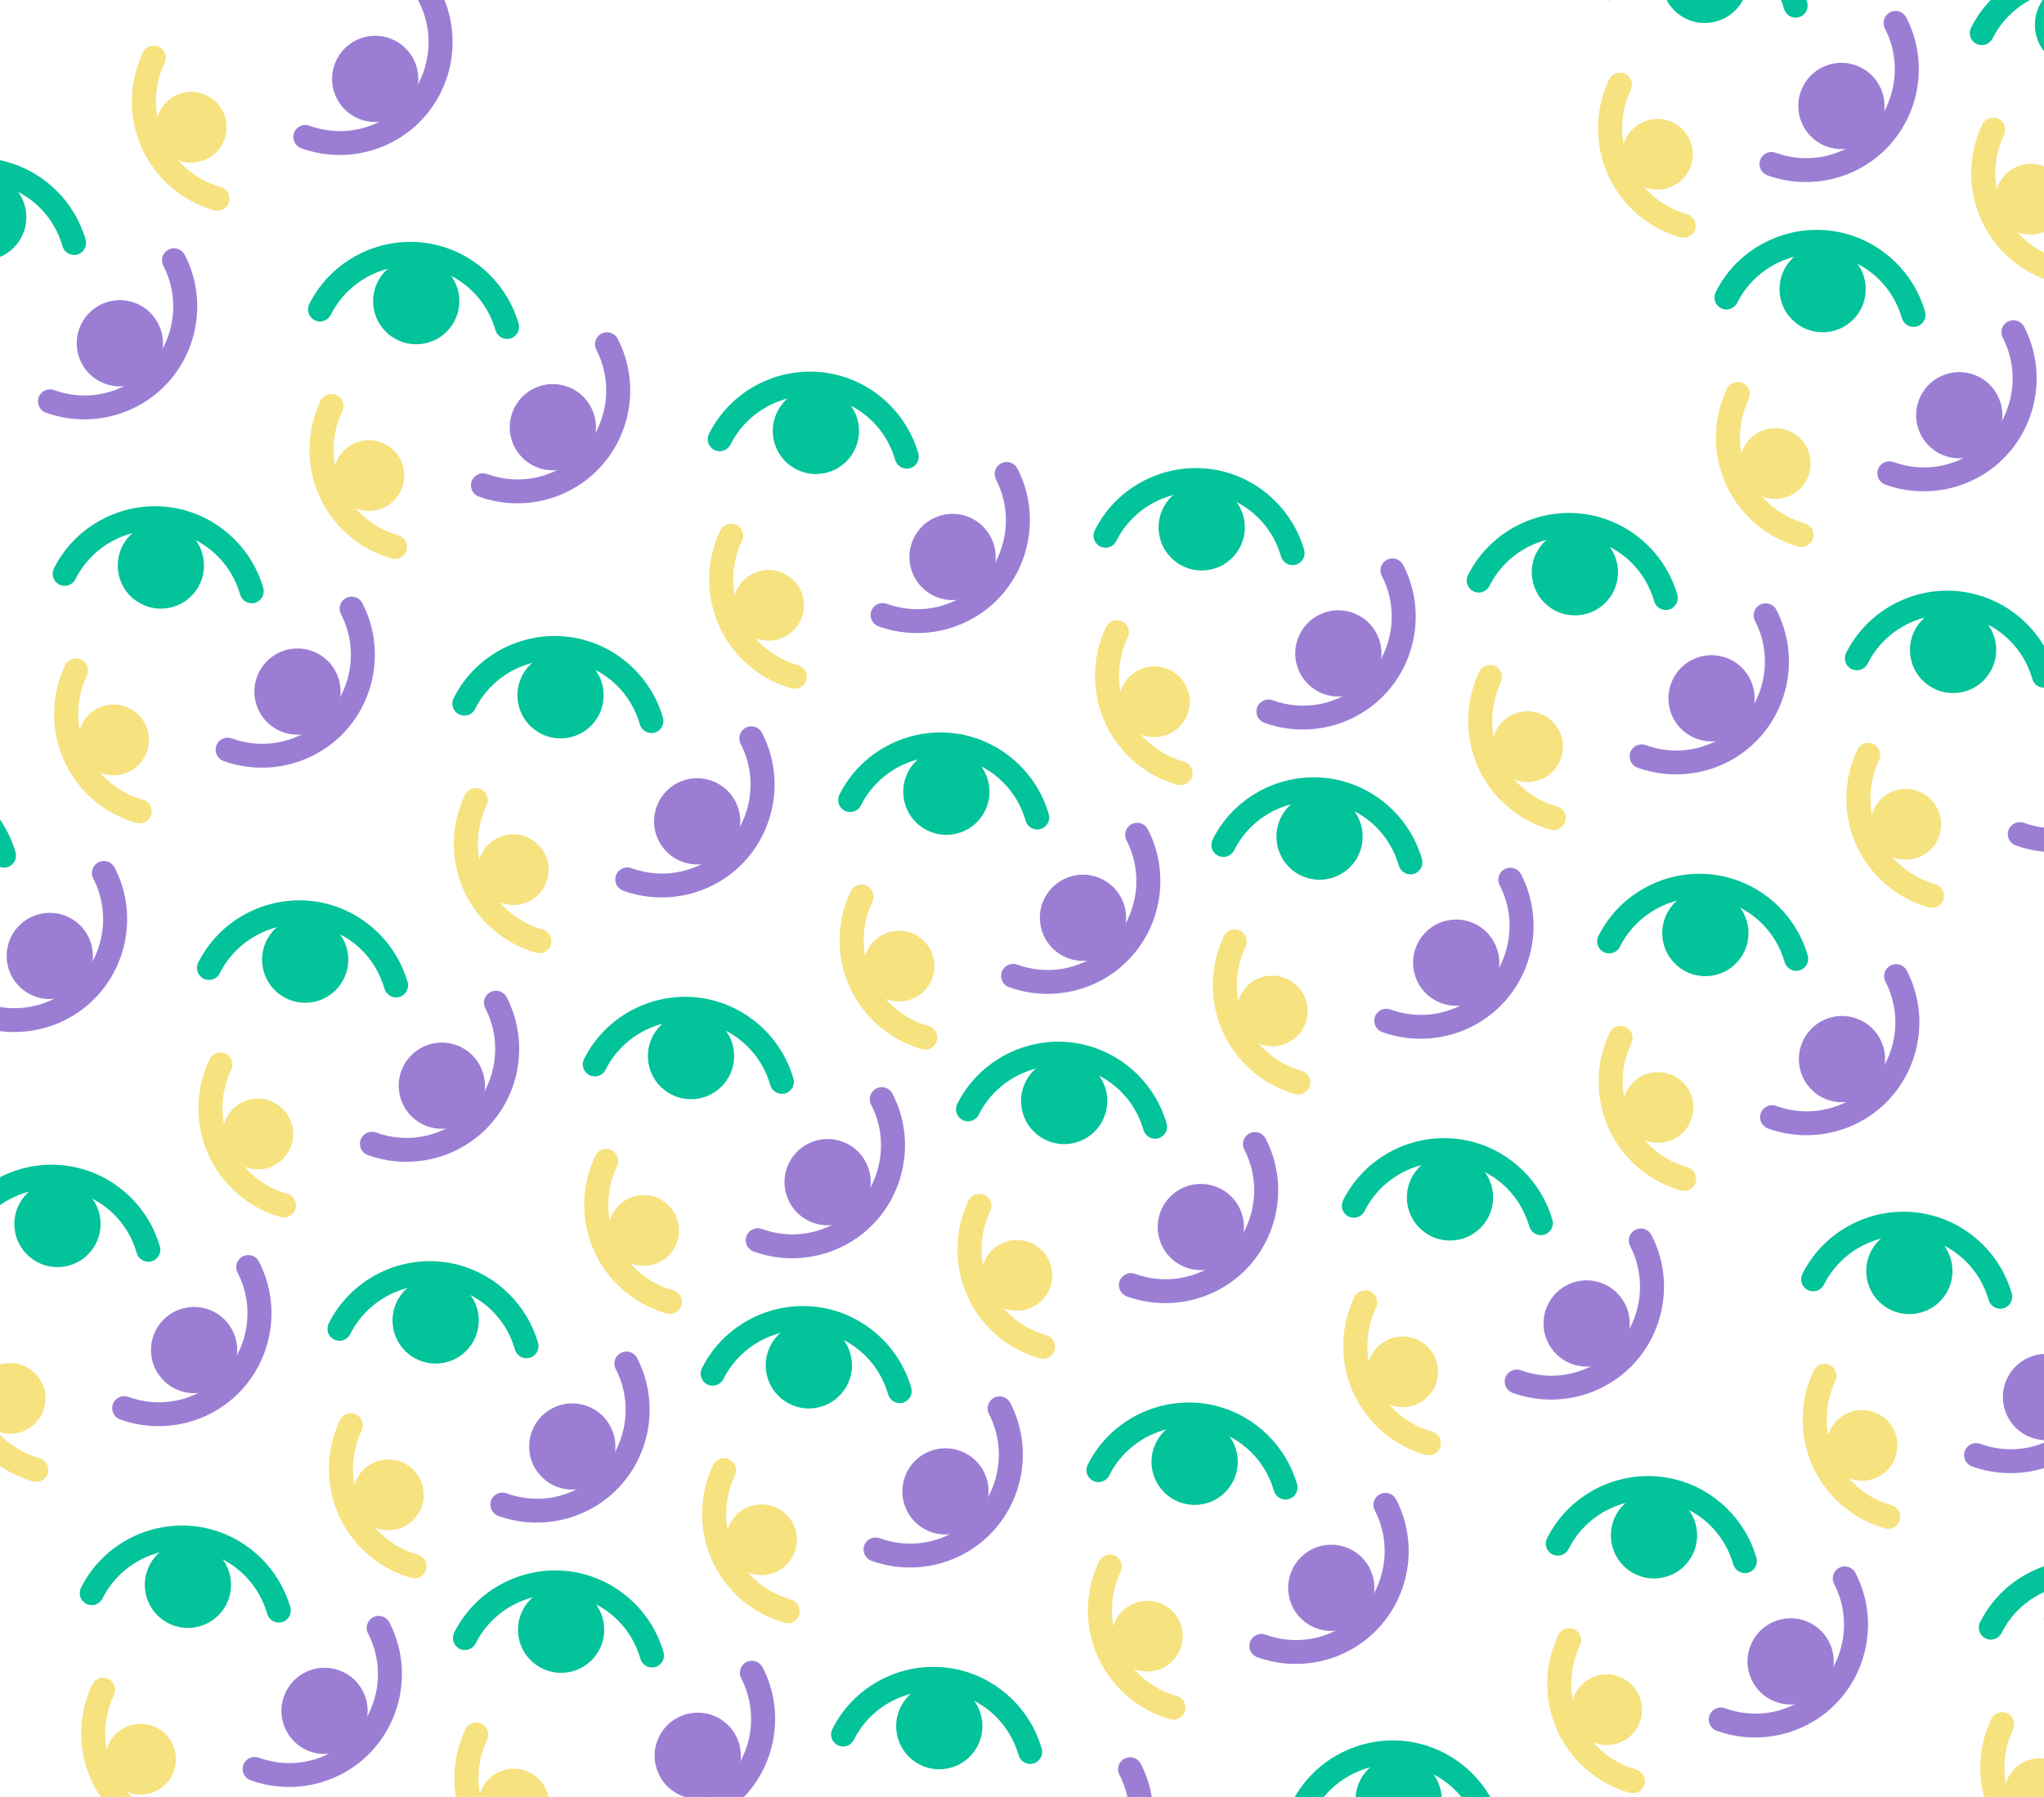 <svg width="1440" height="1266" viewBox="0 0 1440 1266" fill="none" xmlns="http://www.w3.org/2000/svg">
<path d="M-9.171 183.297C7.544 181.835 19.909 167.098 18.447 150.384C16.986 133.669 2.249 121.304 -14.466 122.765C-31.18 124.227 -43.545 138.964 -42.084 155.678C-40.623 172.393 -25.886 184.758 -9.171 183.297Z" fill="#02C39A"/>
<path d="M4.477 113.946C-31.828 104.218 -70.366 121.525 -87.153 155.097C-89.242 159.279 -87.551 164.362 -83.365 166.455C-79.184 168.554 -74.097 166.851 -72.007 162.667C-58.803 136.255 -28.479 122.64 0.099 130.297C21.497 136.031 37.925 152.184 44.054 173.508C45.338 177.995 50.03 180.595 54.523 179.307C59.017 178.017 61.614 173.327 60.323 168.833C52.657 142.153 31.261 121.122 4.477 113.946Z" fill="#02C39A"/>
<path d="M56.072 230.947C50.058 246.611 57.883 264.185 73.547 270.198C89.211 276.212 106.785 268.387 112.798 252.724C118.812 237.06 110.987 219.486 95.323 213.472C79.66 207.458 62.086 215.284 56.072 230.947Z" fill="#9B7ED4"/>
<path d="M109.535 277.807C138.744 254.153 147.395 212.802 130.102 179.488C127.946 175.34 122.84 173.72 118.686 175.877C114.53 178.025 112.918 183.142 115.075 187.292C128.681 213.499 121.872 246.034 98.879 264.653C81.663 278.595 58.939 282.391 38.085 274.815C33.7 273.216 28.839 275.484 27.24 279.876C25.643 284.27 27.911 289.128 32.305 290.725C58.395 300.206 87.986 295.257 109.535 277.807Z" fill="#9B7ED4"/>
<path d="M108.332 32.156C105.175 32.156 102.147 33.929 100.69 36.968C97.879 42.825 95.793 49.022 94.497 55.38C93.428 60.634 92.883 66.034 92.883 71.423C92.883 98.807 106.671 123.945 129.763 138.667C136.321 142.848 143.432 146.031 150.897 148.13C155.411 149.397 160.076 146.762 161.346 142.253C162.61 137.74 159.979 133.056 155.476 131.789C149.612 130.142 144.019 127.64 138.864 124.353C120.682 112.764 109.829 92.976 109.829 71.423C109.829 67.17 110.259 62.916 111.102 58.777C112.121 53.785 113.759 48.915 115.965 44.314C117.991 40.089 116.215 35.02 111.996 32.992C110.815 32.42 109.563 32.153 108.332 32.153V32.156Z" fill="#F6E27F"/>
<path d="M170.727 -2.957C187.442 -4.419 199.807 -19.156 198.346 -35.87C196.884 -52.585 182.147 -64.95 165.433 -63.489C148.718 -62.027 136.353 -47.29 137.814 -30.576C139.276 -13.861 154.013 -1.496 170.727 -2.957Z" fill="#02C39A"/>
<path d="M149.472 69.532C138.367 61.399 122.775 63.81 114.645 74.912C106.512 86.016 108.923 101.608 120.025 109.739C131.13 117.871 146.722 115.46 154.852 104.359C162.985 93.254 160.574 77.662 149.472 69.532Z" fill="#F6E27F"/>
<path d="M184.376 -72.309C148.071 -82.037 109.532 -64.73 92.745 -31.158C90.656 -26.976 92.347 -21.893 96.533 -19.8C100.715 -17.701 105.802 -19.404 107.891 -23.588C121.096 -50 151.419 -63.615 179.997 -55.957C201.396 -50.224 217.824 -34.071 223.952 -12.747C225.236 -8.26 229.928 -5.66 234.421 -6.948C238.915 -8.238 241.512 -12.928 240.221 -17.422C232.556 -44.102 211.159 -65.132 184.376 -72.309Z" fill="#02C39A"/>
<path d="M235.971 44.694C229.957 60.358 237.782 77.932 253.446 83.945C269.109 89.959 286.683 82.134 292.697 66.471C298.711 50.807 290.885 33.233 275.222 27.219C259.558 21.206 241.984 29.031 235.971 44.694Z" fill="#9B7ED4"/>
<path d="M289.433 91.552C318.643 67.898 327.293 26.547 310 -6.767C307.845 -10.915 302.738 -12.535 298.585 -10.378C294.429 -8.23 292.817 -3.113 294.973 1.037C308.58 27.244 301.77 59.779 278.778 78.398C261.561 92.34 238.838 96.136 217.984 88.56C213.599 86.962 208.737 89.229 207.139 93.621C205.541 98.015 207.809 102.873 212.203 104.47C238.293 113.951 267.884 109.002 289.433 91.552Z" fill="#9B7ED4"/>
<path d="M-44.898 545.603C-81.203 535.875 -119.741 553.182 -136.528 586.754C-138.617 590.936 -136.926 596.02 -132.74 598.112C-128.559 600.212 -123.472 598.508 -121.382 594.324C-108.178 567.912 -77.854 554.297 -49.276 561.955C-27.878 567.689 -11.45 583.841 -5.321 605.166C-4.037 609.652 0.655 612.253 5.148 610.964C9.642 609.674 12.239 604.984 10.948 600.49C3.282 573.81 -18.114 552.78 -44.898 545.603Z" fill="#02C39A"/>
<path d="M6.693 662.605C0.679 678.269 8.505 695.843 24.168 701.857C39.832 707.871 57.406 700.045 63.419 684.382C69.433 668.718 61.608 651.144 45.944 645.131C30.281 639.117 12.707 646.942 6.693 662.605Z" fill="#9B7ED4"/>
<path d="M60.152 709.464C89.362 685.81 98.012 644.46 80.719 611.145C78.564 606.998 73.457 605.377 69.304 607.534C65.147 609.683 63.535 614.799 65.692 618.949C79.298 645.156 72.489 677.691 49.497 696.31C32.28 710.252 9.557 714.048 -11.298 706.472C-15.682 704.874 -20.544 707.141 -22.143 711.533C-23.74 715.927 -21.472 720.785 -17.078 722.382C9.012 731.863 38.603 726.914 60.152 709.464Z" fill="#9B7ED4"/>
<path d="M53.578 463.815C50.421 463.815 47.393 465.588 45.936 468.628C43.125 474.485 41.039 480.681 39.743 487.039C38.674 492.293 38.129 497.693 38.129 503.083C38.129 530.466 51.917 555.605 75.01 570.327C81.567 574.507 88.678 577.69 96.144 579.79C100.657 581.056 105.322 578.421 106.592 573.912C107.856 569.4 105.225 564.715 100.722 563.449C94.858 561.801 89.265 559.299 84.11 556.012C65.928 544.423 55.075 524.636 55.075 503.083C55.075 498.829 55.505 494.575 56.348 490.436C57.367 485.444 59.005 480.574 61.211 475.973C63.237 471.748 61.461 466.68 57.242 464.651C56.061 464.079 54.809 463.812 53.578 463.812V463.815Z" fill="#F6E27F"/>
<path d="M115.977 428.701C132.692 427.24 145.057 412.503 143.596 395.788C142.134 379.073 127.397 366.708 110.683 368.17C93.968 369.631 81.603 384.368 83.064 401.083C84.526 417.797 99.263 430.162 115.977 428.701Z" fill="#02C39A"/>
<path d="M94.718 501.192C83.613 493.059 68.021 495.47 59.891 506.572C51.758 517.676 54.169 533.269 65.271 541.399C76.376 549.531 91.968 547.121 100.098 536.019C108.231 524.914 105.82 509.322 94.718 501.192Z" fill="#F6E27F"/>
<path d="M129.622 359.35C93.317 349.622 54.779 366.929 37.991 400.501C35.903 404.683 37.593 409.767 41.779 411.859C45.961 413.959 51.048 412.255 53.137 408.071C66.342 381.659 96.665 368.044 125.243 375.702C146.642 381.435 163.07 397.588 169.198 418.913C170.483 423.399 175.174 426 179.667 424.711C184.161 423.421 186.758 418.731 185.468 414.237C177.802 387.557 156.405 366.527 129.622 359.35Z" fill="#02C39A"/>
<path d="M181.221 476.353C175.207 492.016 183.032 509.59 198.696 515.604C214.359 521.618 231.933 513.793 237.947 498.129C243.961 482.465 236.135 464.891 220.472 458.878C204.808 452.864 187.234 460.689 181.221 476.353Z" fill="#9B7ED4"/>
<path d="M234.679 523.211C263.889 499.557 272.539 458.207 255.246 424.892C253.091 420.745 247.984 419.124 243.831 421.281C239.675 423.43 238.063 428.546 240.22 432.696C253.826 458.903 247.017 491.438 224.024 510.057C206.808 523.999 184.084 527.795 163.23 520.219C158.845 518.621 153.984 520.888 152.385 525.28C150.787 529.674 153.055 534.532 157.449 536.129C183.54 545.61 213.13 540.661 234.679 523.211Z" fill="#9B7ED4"/>
<path d="M233.477 277.561C230.319 277.561 227.292 279.334 225.834 282.374C223.023 288.231 220.937 294.427 219.641 300.785C218.572 306.039 218.027 311.439 218.027 316.829C218.027 344.212 231.816 369.351 254.908 384.073C261.466 388.253 268.577 391.436 276.042 393.536C280.556 394.802 285.22 392.167 286.49 387.658C287.755 383.146 285.124 378.461 280.621 377.195C274.756 375.547 269.163 373.046 264.008 369.758C245.826 358.169 234.974 338.382 234.974 316.829C234.974 312.575 235.404 308.321 236.246 304.183C237.266 299.19 238.903 294.32 241.109 289.719C243.135 285.494 241.359 280.426 237.14 278.397C235.959 277.825 234.708 277.559 233.477 277.559V277.561Z" fill="#F6E27F"/>
<path d="M295.876 242.447C312.591 240.986 324.956 226.249 323.494 209.534C322.033 192.819 307.296 180.454 290.581 181.916C273.867 183.377 261.502 198.114 262.963 214.829C264.424 231.543 279.161 243.908 295.876 242.447Z" fill="#02C39A"/>
<path d="M274.616 314.938C263.512 306.805 247.92 309.216 239.79 320.318C231.657 331.423 234.068 347.015 245.17 355.145C256.274 363.278 271.866 360.867 279.996 349.765C288.129 338.66 285.718 323.068 274.616 314.938Z" fill="#F6E27F"/>
<path d="M309.52 173.096C273.215 163.368 234.677 180.675 217.89 214.247C215.801 218.429 217.492 223.513 221.678 225.605C225.859 227.705 230.946 226.001 233.036 221.817C246.24 195.405 276.564 181.79 305.142 189.448C326.54 195.182 342.968 211.334 349.097 232.659C350.381 237.145 355.073 239.746 359.566 238.458C364.06 237.167 366.657 232.477 365.366 227.983C357.7 201.303 336.304 180.273 309.52 173.096Z" fill="#02C39A"/>
<path d="M361.115 290.098C355.101 305.761 362.926 323.335 378.59 329.349C394.254 335.363 411.828 327.538 417.841 311.874C423.855 296.21 416.03 278.637 400.366 272.623C384.703 266.609 367.129 274.434 361.115 290.098Z" fill="#9B7ED4"/>
<path d="M414.574 336.957C443.783 313.303 452.434 271.953 435.141 238.638C432.985 234.491 427.879 232.87 423.725 235.027C419.569 237.176 417.957 242.293 420.114 246.442C433.72 272.649 426.911 305.184 403.919 323.803C386.702 337.745 363.978 341.541 343.124 333.965C338.74 332.367 333.878 334.634 332.279 339.026C330.682 343.42 332.95 348.278 337.344 349.875C363.434 359.356 393.025 354.407 414.574 336.957Z" fill="#9B7ED4"/>
<path d="M-19.261 927.737C-22.419 927.737 -25.446 929.51 -26.904 932.549C-29.715 938.406 -31.801 944.603 -33.097 950.961C-34.166 956.215 -34.711 961.615 -34.711 967.004C-34.711 994.388 -20.922 1019.53 2.17 1034.25C8.728 1038.43 15.838 1041.61 23.304 1043.71C27.817 1044.98 32.482 1042.34 33.752 1037.83C35.017 1033.32 32.386 1028.64 27.882 1027.37C22.018 1025.72 16.425 1023.22 11.27 1019.93C-6.912 1008.35 -17.765 988.557 -17.765 967.004C-17.765 962.751 -17.334 958.497 -16.492 954.358C-15.473 949.366 -13.835 944.496 -11.629 939.895C-9.603 935.67 -11.379 930.601 -15.598 928.572C-16.779 928.001 -18.031 927.734 -19.261 927.734V927.737Z" fill="#F6E27F"/>
<path d="M43.138 892.623C59.852 891.161 72.217 876.424 70.756 859.71C69.295 842.995 54.558 830.63 37.843 832.091C21.128 833.553 8.763 848.29 10.225 865.004C11.686 881.719 26.423 894.084 43.138 892.623Z" fill="#02C39A"/>
<path d="M21.878 965.114C10.774 956.981 -4.819 959.392 -12.949 970.494C-21.081 981.598 -18.671 997.19 -7.569 1005.32C3.536 1013.45 19.128 1011.04 27.258 999.94C35.391 988.836 32.98 973.244 21.878 965.114Z" fill="#F6E27F"/>
<path d="M56.782 823.272C20.477 813.544 -18.061 830.851 -34.849 864.423C-36.937 868.605 -35.246 873.688 -31.061 875.781C-26.879 877.88 -21.792 876.177 -19.703 871.993C-6.498 845.581 23.826 831.966 52.403 839.623C73.802 845.357 90.23 861.51 96.358 882.834C97.643 887.321 102.334 889.921 106.828 888.633C111.321 887.343 113.918 882.653 112.628 878.159C104.962 851.479 83.566 830.449 56.782 823.272Z" fill="#02C39A"/>
<path d="M108.377 940.274C102.363 955.938 110.188 973.512 125.852 979.526C141.515 985.539 159.089 977.714 165.103 962.051C171.117 946.387 163.292 928.813 147.628 922.799C131.964 916.786 114.391 924.611 108.377 940.274Z" fill="#9B7ED4"/>
<path d="M161.835 987.133C191.045 963.479 199.696 922.128 182.402 888.814C180.247 884.666 175.141 883.046 170.987 885.203C166.831 887.351 165.219 892.468 167.376 896.618C180.982 922.825 174.173 955.36 151.18 973.979C133.964 987.921 111.24 991.717 90.386 984.141C86.001 982.542 81.14 984.81 79.541 989.202C77.944 993.596 80.211 998.454 84.606 1000.05C110.696 1009.53 140.286 1004.58 161.835 987.133Z" fill="#9B7ED4"/>
<path d="M155.258 741.483C152.1 741.483 149.073 743.256 147.615 746.296C144.805 752.153 142.719 758.349 141.423 764.707C140.354 769.961 139.809 775.361 139.809 780.751C139.809 808.134 153.597 833.273 176.689 847.995C183.247 852.175 190.358 855.358 197.823 857.458C202.337 858.724 207.002 856.089 208.271 851.58C209.536 847.068 206.905 842.383 202.402 841.117C196.538 839.469 190.945 836.967 185.79 833.68C167.607 822.091 156.755 802.304 156.755 780.751C156.755 776.497 157.185 772.243 158.027 768.104C159.047 763.112 160.684 758.242 162.89 753.641C164.916 749.416 163.141 744.348 158.922 742.319C157.74 741.747 156.489 741.48 155.258 741.48V741.483Z" fill="#F6E27F"/>
<path d="M217.653 706.37C234.368 704.909 246.733 690.171 245.272 673.457C243.81 656.742 229.073 644.377 212.359 645.838C195.644 647.3 183.279 662.037 184.74 678.752C186.202 695.466 200.939 707.831 217.653 706.37Z" fill="#02C39A"/>
<path d="M196.398 778.86C185.293 770.727 169.701 773.138 161.571 784.24C153.438 795.344 155.849 810.937 166.951 819.067C178.055 827.199 193.648 824.789 201.778 813.687C209.91 802.582 207.499 786.99 196.398 778.86Z" fill="#F6E27F"/>
<path d="M231.302 637.018C194.996 627.29 156.458 644.597 139.671 678.169C137.582 682.351 139.273 687.435 143.459 689.527C147.64 691.627 152.728 689.923 154.817 685.739C168.021 659.327 198.345 645.712 226.923 653.37C248.322 659.103 264.749 675.256 270.878 696.581C272.162 701.067 276.854 703.667 281.347 702.379C285.841 701.089 288.438 696.399 287.147 691.905C279.482 665.225 258.085 644.195 231.302 637.018Z" fill="#02C39A"/>
<path d="M282.896 754.021C276.883 769.684 284.708 787.258 300.371 793.272C316.035 799.286 333.609 791.461 339.623 775.797C345.636 760.133 337.811 742.559 322.148 736.546C306.484 730.532 288.91 738.357 282.896 754.021Z" fill="#9B7ED4"/>
<path d="M336.355 800.879C365.565 777.225 374.215 735.875 356.922 702.56C354.767 698.413 349.66 696.792 345.507 698.949C341.35 701.098 339.738 706.214 341.895 710.364C355.501 736.571 348.692 769.106 325.7 787.725C308.483 801.667 285.76 805.463 264.906 797.887C260.521 796.289 255.659 798.556 254.06 802.948C252.463 807.342 254.731 812.2 259.125 813.797C285.215 823.278 314.806 818.329 336.355 800.879Z" fill="#9B7ED4"/>
<path d="M335.16 555.229C332.003 555.229 328.975 557.002 327.518 560.042C324.707 565.899 322.621 572.095 321.325 578.453C320.256 583.707 319.711 589.107 319.711 594.497C319.711 621.88 333.499 647.019 356.592 661.741C363.15 665.921 370.26 669.104 377.726 671.204C382.239 672.47 386.904 669.835 388.174 665.326C389.438 660.814 386.807 656.129 382.304 654.863C376.44 653.215 370.847 650.714 365.692 647.426C347.51 635.837 336.657 616.05 336.657 594.497C336.657 590.243 337.087 585.989 337.93 581.851C338.949 576.858 340.587 571.988 342.793 567.387C344.819 563.162 343.043 558.094 338.824 556.065C337.643 555.493 336.391 555.227 335.16 555.227V555.229Z" fill="#F6E27F"/>
<path d="M397.556 520.116C414.27 518.655 426.635 503.918 425.174 487.203C423.713 470.488 408.976 458.123 392.261 459.585C375.546 461.046 363.181 475.783 364.643 492.498C366.104 509.212 380.841 521.577 397.556 520.116Z" fill="#02C39A"/>
<path d="M376.3 592.606C365.195 584.473 349.603 586.884 341.473 597.986C333.34 609.09 335.751 624.683 346.853 632.813C357.958 640.945 373.55 638.535 381.68 627.433C389.813 616.328 387.402 600.736 376.3 592.606Z" fill="#F6E27F"/>
<path d="M411.204 450.764C374.899 441.036 336.36 458.343 319.573 491.915C317.485 496.097 319.175 501.181 323.361 503.273C327.543 505.373 332.63 503.669 334.719 499.485C347.924 473.073 378.248 459.458 406.825 467.116C428.224 472.85 444.652 489.002 450.78 510.327C452.065 514.813 456.756 517.414 461.249 516.125C465.743 514.835 468.34 510.145 467.05 505.651C459.384 478.971 437.987 457.941 411.204 450.764Z" fill="#02C39A"/>
<path d="M462.799 567.767C456.785 583.43 464.61 601.004 480.274 607.018C495.937 613.032 513.511 605.206 519.525 589.543C525.539 573.879 517.714 556.305 502.05 550.292C486.386 544.278 468.812 552.103 462.799 567.767Z" fill="#9B7ED4"/>
<path d="M516.257 614.625C545.467 590.971 554.118 549.621 536.824 516.306C534.669 512.159 529.562 510.538 525.409 512.695C521.253 514.844 519.641 519.96 521.798 524.11C535.404 550.317 528.595 582.852 505.602 601.471C488.386 615.413 465.662 619.209 444.808 611.633C440.423 610.035 435.562 612.302 433.963 616.694C432.366 621.088 434.633 625.946 439.027 627.543C465.118 637.024 494.708 632.075 516.257 614.625Z" fill="#9B7ED4"/>
<path d="M515.055 368.976C511.897 368.976 508.87 370.749 507.412 373.789C504.601 379.646 502.515 385.842 501.22 392.2C500.15 397.454 499.605 402.854 499.605 408.244C499.605 435.628 513.394 460.766 536.486 475.488C543.044 479.668 550.155 482.851 557.62 484.951C562.134 486.217 566.799 483.583 568.068 479.073C569.333 474.561 566.702 469.876 562.199 468.61C556.335 466.962 550.741 464.461 545.586 461.173C527.404 449.584 516.552 429.797 516.552 408.244C516.552 403.99 516.982 399.736 517.824 395.598C518.844 390.605 520.481 385.735 522.687 381.134C524.713 376.909 522.938 371.841 518.719 369.812C517.537 369.24 516.286 368.974 515.055 368.974V368.976Z" fill="#F6E27F"/>
<path d="M577.45 333.863C594.165 332.402 606.53 317.665 605.068 300.95C603.607 284.235 588.87 271.87 572.155 273.332C555.441 274.793 543.076 289.53 544.537 306.245C545.998 322.959 560.735 335.324 577.45 333.863Z" fill="#02C39A"/>
<path d="M556.194 406.353C545.09 398.22 529.498 400.631 521.368 411.733C513.235 422.838 515.646 438.43 526.748 446.56C537.852 454.693 553.444 452.282 561.575 441.18C569.707 430.075 567.296 414.483 556.194 406.353Z" fill="#F6E27F"/>
<path d="M591.098 264.511C554.793 254.783 516.255 272.09 499.468 305.662C497.379 309.844 499.07 314.928 503.256 317.02C507.437 319.12 512.524 317.416 514.614 313.232C527.818 286.821 558.142 273.206 586.72 280.863C608.118 286.597 624.546 302.749 630.675 324.074C631.959 328.56 636.651 331.161 641.144 329.873C645.638 328.582 648.235 323.892 646.944 319.398C639.279 292.718 617.882 271.688 591.098 264.511Z" fill="#02C39A"/>
<path d="M642.693 381.514C636.679 397.177 644.505 414.751 660.168 420.765C675.832 426.779 693.406 418.954 699.419 403.29C705.433 387.626 697.608 370.053 681.944 364.039C666.281 358.025 648.707 365.85 642.693 381.514Z" fill="#9B7ED4"/>
<path d="M696.156 428.373C725.365 404.719 734.016 363.369 716.723 330.054C714.567 325.907 709.461 324.286 705.308 326.443C701.151 328.592 699.539 333.709 701.696 337.858C715.302 364.065 708.493 396.6 685.501 415.219C668.284 429.161 645.56 432.957 624.706 425.381C620.322 423.783 615.46 426.05 613.861 430.442C612.264 434.836 614.532 439.694 618.926 441.291C645.016 450.772 674.607 445.823 696.156 428.373Z" fill="#9B7ED4"/>
<path d="M72.645 1181.94C69.487 1181.94 66.46 1183.71 65.002 1186.75C62.191 1192.61 60.105 1198.8 58.809 1205.16C57.74 1210.42 57.195 1215.82 57.195 1221.21C57.195 1248.59 70.984 1273.73 94.076 1288.45C100.634 1292.63 107.745 1295.81 115.21 1297.91C119.724 1299.18 124.388 1296.54 125.658 1292.03C126.923 1287.52 124.292 1282.84 119.789 1281.57C113.924 1279.92 108.331 1277.42 103.176 1274.13C84.994 1262.55 74.141 1242.76 74.141 1221.21C74.141 1216.95 74.572 1212.7 75.414 1208.56C76.434 1203.57 78.071 1198.7 80.277 1194.1C82.303 1189.87 80.527 1184.8 76.308 1182.77C75.127 1182.2 73.876 1181.94 72.645 1181.94V1181.94Z" fill="#F6E27F"/>
<path d="M135.04 1146.83C151.755 1145.36 164.12 1130.63 162.658 1113.91C161.197 1097.2 146.46 1084.83 129.745 1086.29C113.031 1087.76 100.666 1102.49 102.127 1119.21C103.588 1135.92 118.325 1148.29 135.04 1146.83Z" fill="#02C39A"/>
<path d="M113.784 1219.32C102.68 1211.18 87.088 1213.59 78.957 1224.7C70.825 1235.8 73.236 1251.39 84.338 1259.52C95.442 1267.66 111.034 1265.24 119.164 1254.14C127.297 1243.04 124.886 1227.45 113.784 1219.32Z" fill="#F6E27F"/>
<path d="M148.688 1077.47C112.383 1067.75 73.845 1085.05 57.058 1118.63C54.969 1122.81 56.66 1127.89 60.846 1129.98C65.027 1132.08 70.114 1130.38 72.204 1126.19C85.408 1099.78 115.732 1086.17 144.31 1093.83C165.708 1099.56 182.136 1115.71 188.265 1137.04C189.549 1141.52 194.241 1144.12 198.734 1142.84C203.228 1141.54 205.825 1136.85 204.534 1132.36C196.868 1105.68 175.472 1084.65 148.688 1077.47Z" fill="#02C39A"/>
<path d="M200.283 1194.47C194.269 1210.14 202.094 1227.71 217.758 1233.73C233.422 1239.74 250.995 1231.91 257.009 1216.25C263.023 1200.59 255.198 1183.01 239.534 1177C223.871 1170.99 206.297 1178.81 200.283 1194.47Z" fill="#9B7ED4"/>
<path d="M253.738 1241.33C282.947 1217.68 291.598 1176.33 274.305 1143.01C272.15 1138.87 267.043 1137.25 262.89 1139.4C258.733 1141.55 257.121 1146.67 259.278 1150.82C272.884 1177.03 266.075 1209.56 243.083 1228.18C225.866 1242.12 203.143 1245.92 182.288 1238.34C177.904 1236.74 173.042 1239.01 171.443 1243.4C169.846 1247.8 172.114 1252.65 176.508 1254.25C202.598 1263.73 232.189 1258.78 253.738 1241.33Z" fill="#9B7ED4"/>
<path d="M247.168 995.688C244.011 995.688 240.983 997.461 239.526 1000.5C236.715 1006.36 234.629 1012.55 233.333 1018.91C232.264 1024.17 231.719 1029.57 231.719 1034.96C231.719 1062.34 245.507 1087.48 268.599 1102.2C275.157 1106.38 282.268 1109.56 289.733 1111.66C294.247 1112.93 298.912 1110.29 300.182 1105.78C301.446 1101.27 298.815 1096.59 294.312 1095.32C288.448 1093.67 282.855 1091.17 277.7 1087.88C259.517 1076.3 248.665 1056.51 248.665 1034.96C248.665 1030.7 249.095 1026.45 249.937 1022.31C250.957 1017.32 252.595 1012.45 254.8 1007.85C256.827 1003.62 255.051 998.553 250.832 996.524C249.651 995.952 248.399 995.686 247.168 995.686V995.688Z" fill="#F6E27F"/>
<path d="M309.563 960.576C326.278 959.115 338.643 944.378 337.182 927.663C335.72 910.948 320.983 898.583 304.269 900.045C287.554 901.506 275.189 916.243 276.65 932.958C278.112 949.672 292.849 962.037 309.563 960.576Z" fill="#02C39A"/>
<path d="M288.308 1033.06C277.203 1024.93 261.611 1027.34 253.481 1038.44C245.348 1049.55 247.759 1065.14 258.861 1073.27C269.965 1081.4 285.558 1078.99 293.688 1067.89C301.82 1056.79 299.41 1041.2 288.308 1033.06Z" fill="#F6E27F"/>
<path d="M323.212 891.224C286.907 881.496 248.368 898.803 231.581 932.375C229.492 936.557 231.183 941.641 235.369 943.733C239.551 945.833 244.638 944.129 246.727 939.945C259.932 913.533 290.255 899.918 318.833 907.576C340.232 913.31 356.659 929.462 362.788 950.787C364.072 955.273 368.764 957.874 373.257 956.585C377.751 955.295 380.348 950.605 379.057 946.111C371.392 919.431 349.995 898.401 323.212 891.224Z" fill="#02C39A"/>
<path d="M374.806 1008.22C368.793 1023.89 376.618 1041.46 392.281 1047.48C407.945 1053.49 425.519 1045.66 431.533 1030C437.547 1014.34 429.721 996.764 414.058 990.75C398.394 984.736 380.82 992.561 374.806 1008.22Z" fill="#9B7ED4"/>
<path d="M428.261 1055.08C457.471 1031.43 466.122 990.08 448.828 956.765C446.673 952.618 441.566 950.997 437.413 953.154C433.257 955.303 431.645 960.419 433.802 964.569C447.408 990.776 440.599 1023.31 417.606 1041.93C400.39 1055.87 377.666 1059.67 356.812 1052.09C352.427 1050.49 347.566 1052.76 345.967 1057.15C344.369 1061.55 346.637 1066.41 351.031 1068C377.122 1077.48 406.712 1072.53 428.261 1055.08Z" fill="#9B7ED4"/>
<path d="M427.063 809.432C423.905 809.432 420.878 811.205 419.42 814.245C416.609 820.102 414.523 826.298 413.227 832.656C412.158 837.91 411.613 843.31 411.613 848.7C411.613 876.084 425.402 901.222 448.494 915.944C455.052 920.124 462.163 923.307 469.628 925.407C474.141 926.673 478.806 924.039 480.076 919.529C481.341 915.017 478.71 910.332 474.207 909.066C468.342 907.418 462.749 904.917 457.594 901.629C439.412 890.041 428.56 870.253 428.56 848.7C428.56 844.446 428.99 840.192 429.832 836.054C430.852 831.061 432.489 826.191 434.695 821.59C436.721 817.365 434.945 812.297 430.726 810.268C429.545 809.696 428.294 809.43 427.063 809.43V809.432Z" fill="#F6E27F"/>
<path d="M489.462 774.318C506.177 772.857 518.541 758.12 517.08 741.405C515.619 724.69 500.882 712.325 484.167 713.787C467.452 715.248 455.088 729.985 456.549 746.7C458.01 763.414 472.747 775.779 489.462 774.318Z" fill="#02C39A"/>
<path d="M468.202 846.809C457.098 838.676 441.506 841.087 433.375 852.189C425.243 863.294 427.654 878.886 438.756 887.016C449.86 895.149 465.452 892.738 473.582 881.636C481.715 870.531 479.304 854.939 468.202 846.809Z" fill="#F6E27F"/>
<path d="M503.106 704.967C466.801 695.239 428.263 712.546 411.476 746.118C409.387 750.3 411.078 755.384 415.264 757.476C419.445 759.576 424.532 757.872 426.622 753.688C439.826 727.277 470.15 713.662 498.728 721.319C520.126 727.053 536.554 743.205 542.682 764.53C543.967 769.016 548.659 771.617 553.152 770.329C557.645 769.038 560.243 764.348 558.952 759.854C551.286 733.174 529.89 712.144 503.106 704.967Z" fill="#02C39A"/>
<path d="M554.701 821.97C548.687 837.633 556.512 855.207 572.176 861.221C587.84 867.235 605.413 859.41 611.427 843.746C617.441 828.082 609.616 810.509 593.952 804.495C578.289 798.481 560.715 806.306 554.701 821.97Z" fill="#9B7ED4"/>
<path d="M608.16 868.828C637.369 845.175 646.02 803.824 628.727 770.509C626.571 766.362 621.465 764.741 617.311 766.898C613.155 769.047 611.543 774.164 613.7 778.313C627.306 804.52 620.497 837.056 597.505 855.674C580.288 869.616 557.564 873.412 536.71 865.836C532.325 864.238 527.464 866.505 525.865 870.897C524.268 875.291 526.536 880.149 530.93 881.746C557.02 891.227 586.611 886.278 608.16 868.828Z" fill="#9B7ED4"/>
<path d="M606.961 623.181C603.804 623.181 600.776 624.954 599.319 627.994C596.508 633.851 594.422 640.047 593.126 646.406C592.057 651.659 591.512 657.059 591.512 662.449C591.512 689.833 605.3 714.971 628.392 729.693C634.95 733.874 642.061 737.057 649.526 739.156C654.04 740.422 658.705 737.788 659.975 733.278C661.239 728.766 658.608 724.081 654.105 722.815C648.241 721.167 642.648 718.666 637.493 715.378C619.31 703.79 608.458 684.002 608.458 662.449C608.458 658.195 608.888 653.942 609.73 649.803C610.75 644.81 612.387 639.94 614.593 635.339C616.619 631.114 614.844 626.046 610.625 624.017C609.444 623.445 608.192 623.179 606.961 623.179V623.181Z" fill="#F6E27F"/>
<path d="M669.36 588.068C686.075 586.607 698.44 571.87 696.979 555.155C695.517 538.44 680.78 526.076 664.066 527.537C647.351 528.998 634.986 543.735 636.447 560.45C637.909 577.165 652.646 589.529 669.36 588.068Z" fill="#02C39A"/>
<path d="M648.101 660.558C636.996 652.426 621.404 654.836 613.274 665.938C605.141 677.043 607.552 692.635 618.654 700.765C629.758 708.898 645.351 706.487 653.481 695.385C661.613 684.281 659.203 668.688 648.101 660.558Z" fill="#F6E27F"/>
<path d="M683.005 518.716C646.699 508.989 608.161 526.295 591.374 559.868C589.285 564.049 590.976 569.133 595.162 571.225C599.344 573.325 604.431 571.622 606.52 567.437C619.725 541.026 650.048 527.411 678.626 535.068C700.025 540.802 716.452 556.954 722.581 578.279C723.865 582.766 728.557 585.366 733.05 584.078C737.544 582.787 740.141 578.097 738.85 573.603C731.185 546.923 709.788 525.893 683.005 518.716Z" fill="#02C39A"/>
<path d="M734.599 635.718C728.586 651.382 736.411 668.955 752.074 674.969C767.738 680.983 785.312 673.158 791.326 657.494C797.34 641.831 789.514 624.257 773.851 618.243C758.187 612.229 740.613 620.054 734.599 635.718Z" fill="#9B7ED4"/>
<path d="M788.062 682.577C817.272 658.924 825.922 617.573 808.629 584.259C806.474 580.111 801.367 578.491 797.214 580.647C793.058 582.796 791.445 587.913 793.602 592.062C807.208 618.269 800.399 650.805 777.407 669.424C760.19 683.365 737.467 687.161 716.613 679.585C712.228 677.987 707.366 680.254 705.768 684.646C704.17 689.041 706.438 693.898 710.832 695.496C736.922 704.976 766.513 700.027 788.062 682.577Z" fill="#9B7ED4"/>
<path d="M786.86 436.928C783.702 436.928 780.675 438.701 779.217 441.741C776.406 447.598 774.32 453.794 773.024 460.153C771.955 465.406 771.41 470.806 771.41 476.196C771.41 503.58 785.199 528.718 808.291 543.44C814.849 547.62 821.959 550.804 829.425 552.903C833.938 554.169 838.603 551.535 839.873 547.025C841.138 542.513 838.507 537.828 834.004 536.562C828.139 534.914 822.546 532.413 817.391 529.125C799.209 517.537 788.356 497.749 788.356 476.196C788.356 471.942 788.787 467.689 789.629 463.55C790.648 458.557 792.286 453.687 794.492 449.086C796.518 444.861 794.742 439.793 790.523 437.764C789.342 437.192 788.09 436.926 786.86 436.926V436.928Z" fill="#F6E27F"/>
<path d="M849.255 401.814C865.97 400.353 878.334 385.616 876.873 368.901C875.412 352.186 860.675 339.822 843.96 341.283C827.245 342.744 814.88 357.481 816.342 374.196C817.803 390.911 832.54 403.275 849.255 401.814Z" fill="#02C39A"/>
<path d="M827.999 474.305C816.895 466.172 801.302 468.583 793.172 479.685C785.04 490.79 787.451 506.382 798.552 514.512C809.657 522.645 825.249 520.234 833.379 509.132C841.512 498.027 839.101 482.435 827.999 474.305Z" fill="#F6E27F"/>
<path d="M862.903 332.463C826.598 322.735 788.06 340.042 771.273 373.615C769.184 377.796 770.875 382.88 775.061 384.972C779.242 387.072 784.329 385.368 786.418 381.184C799.623 354.773 829.947 341.158 858.524 348.815C879.923 354.549 896.351 370.701 902.479 392.026C903.764 396.513 908.456 399.113 912.949 397.825C917.442 396.534 920.039 391.844 918.749 387.35C911.083 360.67 889.687 339.64 862.903 332.463Z" fill="#02C39A"/>
<path d="M914.502 449.465C908.488 465.129 916.313 482.702 931.977 488.716C947.64 494.73 965.214 486.905 971.228 471.241C977.242 455.578 969.417 438.004 953.753 431.99C938.089 425.976 920.516 433.801 914.502 449.465Z" fill="#9B7ED4"/>
<path d="M967.96 496.324C997.17 472.671 1005.82 431.32 988.527 398.005C986.372 393.858 981.266 392.238 977.112 394.394C972.956 396.543 971.344 401.66 973.501 405.809C987.107 432.016 980.298 464.552 957.305 483.171C940.089 497.112 917.365 500.908 896.511 493.332C892.126 491.734 887.265 494.001 885.666 498.393C884.069 502.788 886.336 507.645 890.731 509.243C916.821 518.723 946.411 513.774 967.96 496.324Z" fill="#9B7ED4"/>
<path d="M1141.28 51.219C1138.12 51.219 1135.09 52.992 1133.64 56.032C1130.83 61.889 1128.74 68.085 1127.44 74.444C1126.37 79.697 1125.83 85.097 1125.83 90.487C1125.83 117.871 1139.62 143.009 1162.71 157.731C1169.27 161.911 1176.38 165.095 1183.84 167.194C1188.36 168.46 1193.02 165.826 1194.29 161.316C1195.56 156.804 1192.93 152.119 1188.42 150.853C1182.56 149.205 1176.97 146.704 1171.81 143.416C1153.63 131.828 1142.78 112.04 1142.78 90.487C1142.78 86.233 1143.21 81.98 1144.05 77.841C1145.07 72.848 1146.7 67.978 1148.91 63.377C1150.94 59.152 1149.16 54.084 1144.94 52.055C1143.76 51.483 1142.51 51.217 1141.28 51.217V51.219Z" fill="#F6E27F"/>
<path d="M1203.67 16.106C1220.39 14.645 1232.75 -0.092 1231.29 -16.807C1229.83 -33.522 1215.09 -45.886 1198.38 -44.425C1181.66 -42.964 1169.3 -28.227 1170.76 -11.512C1172.22 5.203 1186.96 17.567 1203.67 16.106Z" fill="#02C39A"/>
<path d="M1182.42 88.595C1171.31 80.463 1155.72 82.873 1147.59 93.975C1139.46 105.08 1141.87 120.672 1152.97 128.802C1164.08 136.935 1179.67 134.524 1187.8 123.422C1195.93 112.317 1193.52 96.725 1182.42 88.595Z" fill="#F6E27F"/>
<path d="M1217.32 -53.246C1181.02 -62.974 1142.48 -45.667 1125.69 -12.095C1123.6 -7.913 1125.29 -2.829 1129.48 -0.737C1133.66 1.363 1138.75 -0.341 1140.84 -4.525C1154.04 -30.936 1184.37 -44.551 1212.94 -36.894C1234.34 -31.16 1250.77 -15.008 1256.9 6.317C1258.18 10.803 1262.87 13.404 1267.37 12.116C1271.86 10.825 1274.46 6.135 1273.17 1.641C1265.5 -25.039 1244.11 -46.069 1217.32 -53.246Z" fill="#02C39A"/>
<path d="M1268.92 63.757C1262.9 79.42 1270.73 96.994 1286.39 103.008C1302.06 109.022 1319.63 101.197 1325.64 85.533C1331.66 69.869 1323.83 52.296 1308.17 46.282C1292.5 40.268 1274.93 48.093 1268.92 63.757Z" fill="#9B7ED4"/>
<path d="M1322.38 110.615C1351.59 86.962 1360.24 45.611 1342.94 12.296C1340.79 8.149 1335.68 6.529 1331.53 8.685C1327.37 10.834 1325.76 15.951 1327.92 20.1C1341.52 46.307 1334.71 78.843 1311.72 97.462C1294.5 111.403 1271.78 115.199 1250.93 107.623C1246.54 106.025 1241.68 108.292 1240.08 112.684C1238.48 117.079 1240.75 121.936 1245.15 123.534C1271.24 133.014 1300.83 128.065 1322.38 110.615Z" fill="#9B7ED4"/>
<path d="M-34.192 39.731C-4.982 16.078 3.668 -25.273 -13.625 -58.587C-15.78 -62.735 -20.887 -64.355 -25.04 -62.199C-29.196 -60.05 -30.808 -54.933 -28.651 -50.783C-15.045 -24.576 -21.855 7.959 -44.847 26.578C-62.063 40.519 -84.787 44.316 -105.641 36.739C-110.026 35.141 -114.888 37.409 -116.486 41.801C-118.084 46.195 -115.816 51.053 -111.422 52.65C-85.332 62.13 -55.741 57.181 -34.192 39.731Z" fill="#9B7ED4"/>
<path d="M988.002 1298.22C1004.72 1296.76 1017.08 1282.02 1015.62 1265.31C1014.16 1248.6 999.422 1236.23 982.707 1237.69C965.992 1239.15 953.628 1253.89 955.089 1270.61C956.55 1287.32 971.287 1299.68 988.002 1298.22Z" fill="#02C39A"/>
<path d="M1001.65 1228.87C965.345 1219.14 926.807 1236.45 910.02 1270.02C907.931 1274.2 909.622 1279.29 913.808 1281.38C917.989 1283.48 923.076 1281.78 925.166 1277.59C938.37 1251.18 968.694 1237.57 997.272 1245.22C1018.67 1250.96 1035.1 1267.11 1041.23 1288.43C1042.51 1292.92 1047.2 1295.52 1051.7 1294.23C1056.19 1292.94 1058.79 1288.25 1057.5 1283.76C1049.83 1257.08 1028.43 1236.05 1001.65 1228.87Z" fill="#02C39A"/>
<path d="M1105.5 1147.08C1102.34 1147.08 1099.32 1148.86 1097.86 1151.9C1095.05 1157.75 1092.96 1163.95 1091.67 1170.31C1090.6 1175.56 1090.05 1180.96 1090.05 1186.35C1090.05 1213.73 1103.84 1238.87 1126.93 1253.59C1133.49 1257.77 1140.6 1260.96 1148.07 1263.06C1152.58 1264.32 1157.24 1261.69 1158.51 1257.18C1159.78 1252.67 1157.15 1247.98 1152.65 1246.72C1146.78 1245.07 1141.19 1242.57 1136.03 1239.28C1117.85 1227.69 1107 1207.9 1107 1186.35C1107 1182.1 1107.43 1177.84 1108.27 1173.7C1109.29 1168.71 1110.93 1163.84 1113.13 1159.24C1115.16 1155.02 1113.38 1149.95 1109.16 1147.92C1107.98 1147.35 1106.73 1147.08 1105.5 1147.08V1147.08Z" fill="#F6E27F"/>
<path d="M1167.9 1111.97C1184.61 1110.51 1196.98 1095.77 1195.51 1079.06C1194.05 1062.34 1179.32 1049.98 1162.6 1051.44C1145.89 1052.9 1133.52 1067.64 1134.98 1084.35C1136.44 1101.07 1151.18 1113.43 1167.9 1111.97Z" fill="#02C39A"/>
<path d="M1146.64 1184.46C1135.54 1176.33 1119.94 1178.74 1111.81 1189.84C1103.68 1200.94 1106.09 1216.54 1117.19 1224.67C1128.3 1232.8 1143.89 1230.39 1152.02 1219.29C1160.15 1208.18 1157.74 1192.59 1146.64 1184.46Z" fill="#F6E27F"/>
<path d="M1181.54 1042.62C1145.24 1032.89 1106.7 1050.2 1089.91 1083.77C1087.83 1087.95 1089.52 1093.03 1093.7 1095.13C1097.88 1097.23 1102.97 1095.52 1105.06 1091.34C1118.26 1064.93 1148.59 1051.31 1177.17 1058.97C1198.56 1064.7 1214.99 1080.86 1221.12 1102.18C1222.41 1106.67 1227.1 1109.27 1231.59 1107.98C1236.08 1106.69 1238.68 1102 1237.39 1097.5C1229.72 1070.82 1208.33 1049.79 1181.54 1042.62Z" fill="#02C39A"/>
<path d="M1233.14 1159.62C1227.13 1175.28 1234.95 1192.86 1250.62 1198.87C1266.28 1204.89 1283.86 1197.06 1289.87 1181.4C1295.88 1165.73 1288.06 1148.16 1272.39 1142.15C1256.73 1136.13 1239.16 1143.96 1233.14 1159.62Z" fill="#9B7ED4"/>
<path d="M1286.6 1206.48C1315.81 1182.82 1324.46 1141.47 1307.17 1108.16C1305.01 1104.01 1299.91 1102.39 1295.75 1104.55C1291.6 1106.7 1289.99 1111.81 1292.14 1115.96C1305.75 1142.17 1298.94 1174.71 1275.95 1193.32C1258.73 1207.27 1236.01 1211.06 1215.15 1203.49C1210.77 1201.89 1205.91 1204.16 1204.31 1208.55C1202.71 1212.94 1204.98 1217.8 1209.37 1219.4C1235.46 1228.88 1265.05 1223.93 1286.6 1206.48Z" fill="#9B7ED4"/>
<path d="M1285.4 960.83C1282.24 960.83 1279.21 962.603 1277.76 965.642C1274.95 971.499 1272.86 977.696 1271.56 984.054C1270.5 989.308 1269.95 994.708 1269.95 1000.1C1269.95 1027.48 1283.74 1052.62 1306.83 1067.34C1313.39 1071.52 1320.5 1074.7 1327.96 1076.8C1332.48 1078.07 1337.14 1075.44 1338.41 1070.93C1339.68 1066.41 1337.05 1061.73 1332.54 1060.46C1326.68 1058.82 1321.09 1056.31 1315.93 1053.03C1297.75 1041.44 1286.9 1021.65 1286.9 1000.1C1286.9 995.844 1287.33 991.59 1288.17 987.451C1289.19 982.458 1290.83 977.589 1293.03 972.988C1295.06 968.763 1293.28 963.694 1289.06 961.665C1287.88 961.093 1286.63 960.827 1285.4 960.827V960.83Z" fill="#F6E27F"/>
<path d="M1347.79 925.717C1364.51 924.256 1376.87 909.519 1375.41 892.804C1373.95 876.09 1359.21 863.725 1342.5 865.186C1325.79 866.647 1313.42 881.384 1314.88 898.099C1316.34 914.814 1331.08 927.179 1347.79 925.717Z" fill="#02C39A"/>
<path d="M1326.54 998.207C1315.43 990.074 1299.84 992.485 1291.71 1003.59C1283.58 1014.69 1285.99 1030.28 1297.09 1038.41C1308.2 1046.55 1323.79 1044.14 1331.92 1033.03C1340.05 1021.93 1337.64 1006.34 1326.54 998.207Z" fill="#F6E27F"/>
<path d="M1361.44 856.366C1325.14 846.638 1286.6 863.945 1269.81 897.517C1267.72 901.698 1269.41 906.782 1273.6 908.875C1277.78 910.974 1282.87 909.271 1284.96 905.087C1298.16 878.675 1328.49 865.06 1357.06 872.717C1378.46 878.451 1394.89 894.604 1401.02 915.928C1402.3 920.415 1407 923.015 1411.49 921.727C1415.98 920.436 1418.58 915.746 1417.29 911.253C1409.62 884.573 1388.23 863.542 1361.44 856.366Z" fill="#02C39A"/>
<path d="M1413.04 973.367C1407.02 989.031 1414.85 1006.6 1430.51 1012.62C1446.18 1018.63 1463.75 1010.81 1469.76 995.144C1475.78 979.48 1467.95 961.906 1452.29 955.892C1436.63 949.878 1419.05 957.704 1413.04 973.367Z" fill="#9B7ED4"/>
<path d="M1466.5 1020.23C1495.71 996.572 1504.36 955.221 1487.06 921.907C1484.91 917.759 1479.8 916.139 1475.65 918.295C1471.49 920.444 1469.88 925.561 1472.04 929.711C1485.64 955.918 1478.83 988.453 1455.84 1007.07C1438.62 1021.01 1415.9 1024.81 1395.05 1017.23C1390.66 1015.64 1385.8 1017.9 1384.2 1022.29C1382.6 1026.69 1384.87 1031.55 1389.27 1033.14C1415.36 1042.62 1444.95 1037.68 1466.5 1020.23Z" fill="#9B7ED4"/>
<path d="M1410.55 1206.23C1407.39 1206.23 1404.36 1208.01 1402.91 1211.05C1400.09 1216.9 1398.01 1223.1 1396.71 1229.46C1395.64 1234.71 1395.1 1240.11 1395.1 1245.5C1395.1 1272.89 1408.89 1298.02 1431.98 1312.75C1438.54 1316.93 1445.65 1320.11 1453.11 1322.21C1457.63 1323.48 1462.29 1320.84 1463.56 1316.33C1464.83 1311.82 1462.2 1307.13 1457.69 1305.87C1451.83 1304.22 1446.23 1301.72 1441.08 1298.43C1422.9 1286.84 1412.04 1267.05 1412.04 1245.5C1412.04 1241.25 1412.48 1236.99 1413.32 1232.86C1414.34 1227.86 1415.97 1222.99 1418.18 1218.39C1420.21 1214.17 1418.43 1209.1 1414.21 1207.07C1413.03 1206.5 1411.78 1206.23 1410.55 1206.23V1206.23Z" fill="#F6E27F"/>
<path d="M1472.95 1171.12C1489.66 1169.66 1502.03 1154.92 1500.57 1138.21C1499.1 1121.49 1484.37 1109.13 1467.65 1110.59C1450.94 1112.05 1438.57 1126.79 1440.03 1143.5C1441.5 1160.22 1456.23 1172.58 1472.95 1171.12Z" fill="#02C39A"/>
<path d="M1451.69 1243.61C1440.58 1235.48 1424.99 1237.89 1416.86 1248.99C1408.73 1260.1 1411.14 1275.69 1422.24 1283.82C1433.35 1291.95 1448.94 1289.54 1457.07 1278.44C1465.2 1267.33 1462.79 1251.74 1451.69 1243.61Z" fill="#F6E27F"/>
<path d="M1486.59 1101.77C1450.29 1092.04 1411.75 1109.35 1394.96 1142.92C1392.87 1147.1 1394.56 1152.19 1398.75 1154.28C1402.93 1156.38 1408.02 1154.68 1410.11 1150.49C1423.31 1124.08 1453.64 1110.46 1482.21 1118.12C1503.61 1123.86 1520.04 1140.01 1526.17 1161.33C1527.45 1165.82 1532.14 1168.42 1536.64 1167.13C1541.13 1165.84 1543.73 1161.15 1542.44 1156.66C1534.77 1129.98 1513.38 1108.95 1486.59 1101.77Z" fill="#02C39A"/>
<path d="M335.559 1213.57C332.401 1213.57 329.374 1215.34 327.916 1218.38C325.105 1224.24 323.019 1230.43 321.723 1236.79C320.654 1242.04 320.109 1247.44 320.109 1252.83C320.109 1280.22 333.898 1305.36 356.99 1320.08C363.548 1324.26 370.659 1327.44 378.124 1329.54C382.638 1330.81 387.302 1328.17 388.572 1323.66C389.837 1319.15 387.206 1314.47 382.703 1313.2C376.838 1311.55 371.245 1309.05 366.09 1305.76C347.908 1294.18 337.056 1274.39 337.056 1252.83C337.056 1248.58 337.486 1244.33 338.328 1240.19C339.348 1235.2 340.985 1230.33 343.191 1225.72C345.217 1221.5 343.441 1216.43 339.222 1214.4C338.041 1213.83 336.79 1213.56 335.559 1213.56V1213.57Z" fill="#F6E27F"/>
<path d="M397.954 1178.45C414.669 1176.99 427.034 1162.26 425.572 1145.54C424.111 1128.83 409.374 1116.46 392.659 1117.92C375.945 1119.38 363.58 1134.12 365.041 1150.84C366.502 1167.55 381.239 1179.92 397.954 1178.45Z" fill="#02C39A"/>
<path d="M376.698 1250.94C365.594 1242.81 350.002 1245.22 341.872 1256.32C333.739 1267.43 336.15 1283.02 347.252 1291.15C358.356 1299.28 373.948 1296.87 382.078 1285.77C390.211 1274.67 387.8 1259.07 376.698 1250.94Z" fill="#F6E27F"/>
<path d="M411.602 1109.1C375.297 1099.37 336.759 1116.68 319.972 1150.25C317.883 1154.44 319.574 1159.52 323.76 1161.61C327.941 1163.71 333.028 1162.01 335.118 1157.82C348.322 1131.41 378.646 1117.8 407.224 1125.45C428.622 1131.19 445.05 1147.34 451.179 1168.67C452.463 1173.15 457.155 1175.75 461.648 1174.46C466.142 1173.17 468.739 1168.48 467.448 1163.99C459.782 1137.31 438.386 1116.28 411.602 1109.1Z" fill="#02C39A"/>
<path d="M463.201 1226.1C457.187 1241.77 465.012 1259.34 480.676 1265.36C496.34 1271.37 513.913 1263.54 519.927 1247.88C525.941 1232.22 518.116 1214.64 502.452 1208.63C486.789 1202.62 469.215 1210.44 463.201 1226.1Z" fill="#9B7ED4"/>
<path d="M516.656 1272.96C545.865 1249.31 554.516 1207.96 537.223 1174.64C535.067 1170.5 529.961 1168.88 525.808 1171.03C521.651 1173.18 520.039 1178.3 522.196 1182.45C535.802 1208.65 528.993 1241.19 506.001 1259.81C488.784 1273.75 466.06 1277.55 445.206 1269.97C440.822 1268.37 435.96 1270.64 434.361 1275.03C432.764 1279.43 435.032 1284.28 439.426 1285.88C465.516 1295.36 495.107 1290.41 516.656 1272.96Z" fill="#9B7ED4"/>
<path d="M510.078 1027.31C506.921 1027.31 503.893 1029.09 502.436 1032.13C499.625 1037.98 497.539 1044.18 496.243 1050.54C495.174 1055.79 494.629 1061.19 494.629 1066.58C494.629 1093.96 508.417 1119.1 531.51 1133.82C538.067 1138.01 545.178 1141.19 552.643 1143.29C557.157 1144.55 561.822 1141.92 563.092 1137.41C564.356 1132.9 561.725 1128.21 557.222 1126.95C551.358 1125.3 545.765 1122.8 540.61 1119.51C522.428 1107.92 511.575 1088.13 511.575 1066.58C511.575 1062.33 512.005 1058.07 512.848 1053.93C513.867 1048.94 515.505 1044.07 517.711 1039.47C519.737 1035.25 517.961 1030.18 513.742 1028.15C512.561 1027.58 511.309 1027.31 510.078 1027.31V1027.31Z" fill="#F6E27F"/>
<path d="M572.474 992.2C589.188 990.739 601.553 976.002 600.092 959.287C598.631 942.572 583.894 930.207 567.179 931.669C550.464 933.13 538.099 947.867 539.561 964.582C541.022 981.296 555.759 993.661 572.474 992.2Z" fill="#02C39A"/>
<path d="M551.218 1064.69C540.113 1056.56 524.521 1058.97 516.391 1070.07C508.258 1081.17 510.669 1096.77 521.771 1104.9C532.876 1113.03 548.468 1110.62 556.598 1099.52C564.731 1088.41 562.32 1072.82 551.218 1064.69Z" fill="#F6E27F"/>
<path d="M586.122 922.848C549.817 913.12 511.278 930.427 494.491 963.999C492.403 968.181 494.093 973.265 498.279 975.357C502.461 977.457 507.548 975.753 509.637 971.569C522.842 945.157 553.166 931.542 581.743 939.2C603.142 944.934 619.57 961.086 625.698 982.411C626.983 986.897 631.674 989.498 636.167 988.209C640.661 986.919 643.258 982.229 641.968 977.735C634.302 951.055 612.905 930.025 586.122 922.848Z" fill="#02C39A"/>
<path d="M637.717 1039.85C631.703 1055.51 639.528 1073.09 655.192 1079.1C670.855 1085.12 688.429 1077.29 694.443 1061.63C700.457 1045.96 692.632 1028.39 676.968 1022.38C661.304 1016.36 643.73 1024.19 637.717 1039.85Z" fill="#9B7ED4"/>
<path d="M691.171 1086.71C720.381 1063.06 729.032 1021.7 711.738 988.39C709.583 984.243 704.476 982.622 700.323 984.779C696.167 986.928 694.555 992.044 696.712 996.194C710.318 1022.4 703.509 1054.94 680.516 1073.56C663.3 1087.5 640.576 1091.29 619.722 1083.72C615.337 1082.12 610.476 1084.39 608.877 1088.78C607.28 1093.17 609.547 1098.03 613.941 1099.63C640.032 1109.11 669.622 1104.16 691.171 1086.71Z" fill="#9B7ED4"/>
<path d="M689.981 841.061C686.823 841.061 683.796 842.834 682.338 845.874C679.527 851.731 677.441 857.927 676.145 864.285C675.076 869.539 674.531 874.939 674.531 880.329C674.531 907.712 688.32 932.851 711.412 947.573C717.97 951.753 725.081 954.936 732.546 957.036C737.059 958.302 741.724 955.667 742.994 951.158C744.259 946.646 741.628 941.961 737.125 940.695C731.26 939.047 725.667 936.546 720.512 933.258C702.33 921.669 691.477 901.882 691.477 880.329C691.477 876.075 691.908 871.821 692.75 867.683C693.769 862.69 695.407 857.82 697.613 853.219C699.639 848.994 697.863 843.926 693.644 841.897C692.463 841.325 691.212 841.059 689.981 841.059V841.061Z" fill="#F6E27F"/>
<path d="M752.376 805.947C769.091 804.486 781.456 789.749 779.994 773.034C778.533 756.319 763.796 743.954 747.081 745.416C730.367 746.877 718.002 761.614 719.463 778.329C720.924 795.043 735.661 807.408 752.376 805.947Z" fill="#02C39A"/>
<path d="M731.116 878.437C720.012 870.304 704.42 872.715 696.29 883.817C688.157 894.922 690.568 910.514 701.67 918.644C712.774 926.777 728.366 924.366 736.496 913.264C744.629 902.159 742.218 886.567 731.116 878.437Z" fill="#F6E27F"/>
<path d="M766.024 736.596C729.719 726.868 691.181 744.175 674.394 777.747C672.305 781.929 673.996 787.013 678.182 789.105C682.363 791.205 687.45 789.501 689.54 785.317C702.744 758.905 733.068 745.29 761.646 752.948C783.044 758.682 799.472 774.834 805.6 796.159C806.885 800.645 811.577 803.246 816.07 801.958C820.563 800.667 823.161 795.977 821.87 791.483C814.204 764.803 792.808 743.773 766.024 736.596Z" fill="#02C39A"/>
<path d="M817.619 853.599C811.605 869.262 819.43 886.836 835.094 892.85C850.758 898.864 868.331 891.039 874.345 875.375C880.359 859.711 872.534 842.138 856.87 836.124C841.207 830.11 823.633 837.935 817.619 853.599Z" fill="#9B7ED4"/>
<path d="M871.078 900.457C900.287 876.803 908.938 835.453 891.645 802.138C889.489 797.991 884.383 796.37 880.229 798.527C876.073 800.676 874.461 805.793 876.618 809.942C890.224 836.149 883.415 868.684 860.423 887.303C843.206 901.245 820.482 905.041 799.628 897.465C795.243 895.867 790.382 898.134 788.783 902.526C787.186 906.92 789.454 911.778 793.848 913.375C819.938 922.856 849.529 917.907 871.078 900.457Z" fill="#9B7ED4"/>
<path d="M869.875 654.807C866.718 654.807 863.69 656.58 862.233 659.62C859.422 665.477 857.336 671.673 856.04 678.031C854.971 683.285 854.426 688.685 854.426 694.075C854.426 721.459 868.214 746.597 891.306 761.319C897.864 765.499 904.975 768.682 912.44 770.782C916.954 772.048 921.619 769.414 922.889 764.904C924.153 760.392 921.522 755.707 917.019 754.441C911.155 752.793 905.562 750.292 900.407 747.004C882.224 735.416 871.372 715.628 871.372 694.075C871.372 689.821 871.802 685.567 872.644 681.429C873.664 676.436 875.302 671.566 877.507 666.965C879.534 662.74 877.758 657.672 873.539 655.643C872.358 655.071 871.106 654.805 869.875 654.805V654.807Z" fill="#F6E27F"/>
<path d="M932.275 619.694C948.99 618.233 961.355 603.496 959.894 586.781C958.432 570.066 943.695 557.701 926.981 559.163C910.266 560.624 897.901 575.361 899.362 592.076C900.824 608.79 915.561 621.155 932.275 619.694Z" fill="#02C39A"/>
<path d="M911.019 692.183C899.914 684.05 884.322 686.461 876.192 697.563C868.059 708.668 870.47 724.26 881.572 732.39C892.676 740.523 908.269 738.112 916.399 727.01C924.531 715.905 922.121 700.313 911.019 692.183Z" fill="#F6E27F"/>
<path d="M945.923 550.342C909.617 540.614 871.079 557.921 854.292 591.493C852.203 595.675 853.894 600.759 858.08 602.851C862.262 604.951 867.349 603.247 869.438 599.063C882.642 572.652 912.966 559.037 941.544 566.694C962.943 572.428 979.37 588.58 985.499 609.905C986.783 614.391 991.475 616.992 995.968 615.704C1000.46 614.413 1003.06 609.723 1001.77 605.229C994.103 578.549 972.706 557.519 945.923 550.342Z" fill="#02C39A"/>
<path d="M997.518 667.345C991.505 683.008 999.33 700.582 1014.99 706.596C1030.66 712.61 1048.23 704.785 1054.24 689.121C1060.26 673.457 1052.43 655.883 1036.77 649.87C1021.11 643.856 1003.53 651.681 997.518 667.345Z" fill="#9B7ED4"/>
<path d="M1050.98 714.202C1080.19 690.549 1088.84 649.198 1071.54 615.883C1069.39 611.736 1064.28 610.115 1060.13 612.272C1055.97 614.421 1054.36 619.538 1056.52 623.687C1070.12 649.894 1063.31 682.43 1040.32 701.048C1023.11 714.99 1000.38 718.786 979.528 711.21C975.143 709.612 970.281 711.879 968.683 716.271C967.085 720.665 969.353 725.523 973.747 727.12C999.837 736.601 1029.43 731.652 1050.98 714.202Z" fill="#9B7ED4"/>
<path d="M1049.77 468.553C1046.62 468.553 1043.59 470.326 1042.13 473.366C1039.32 479.223 1037.24 485.419 1035.94 491.778C1034.87 497.031 1034.33 502.431 1034.33 507.821C1034.33 535.205 1048.11 560.343 1071.21 575.065C1077.76 579.245 1084.87 582.429 1092.34 584.528C1096.85 585.794 1101.52 583.16 1102.79 578.65C1104.05 574.138 1101.42 569.453 1096.92 568.187C1091.05 566.539 1085.46 564.038 1080.31 560.75C1062.12 549.162 1051.27 529.374 1051.27 507.821C1051.27 503.567 1051.7 499.314 1052.54 495.175C1053.56 490.182 1055.2 485.312 1057.41 480.711C1059.43 476.486 1057.66 471.418 1053.44 469.389C1052.26 468.817 1051.01 468.551 1049.77 468.551V468.553Z" fill="#F6E27F"/>
<path d="M1112.17 433.439C1128.88 431.978 1141.25 417.241 1139.79 400.526C1138.33 383.811 1123.59 371.447 1106.88 372.908C1090.16 374.369 1077.8 389.106 1079.26 405.821C1080.72 422.536 1095.46 434.9 1112.17 433.439Z" fill="#02C39A"/>
<path d="M1090.91 505.929C1079.81 497.797 1064.22 500.207 1056.09 511.309C1047.95 522.414 1050.37 538.006 1061.47 546.136C1072.57 554.269 1088.16 551.858 1096.29 540.756C1104.43 529.651 1102.02 514.059 1090.91 505.929Z" fill="#F6E27F"/>
<path d="M1125.82 364.088C1089.51 354.36 1050.97 371.667 1034.19 405.24C1032.1 409.421 1033.79 414.505 1037.98 416.597C1042.16 418.697 1047.24 416.993 1049.33 412.809C1062.54 386.398 1092.86 372.783 1121.44 380.44C1142.84 386.174 1159.27 402.326 1165.39 423.651C1166.68 428.138 1171.37 430.738 1175.86 429.45C1180.36 428.159 1182.95 423.469 1181.66 418.975C1174 392.295 1152.6 371.265 1125.82 364.088Z" fill="#02C39A"/>
<path d="M1177.41 481.092C1171.4 496.755 1179.22 514.329 1194.89 520.343C1210.55 526.357 1228.13 518.532 1234.14 502.868C1240.15 487.204 1232.33 469.631 1216.66 463.617C1201 457.603 1183.43 465.428 1177.41 481.092Z" fill="#9B7ED4"/>
<path d="M1230.87 527.949C1260.08 504.296 1268.73 462.945 1251.44 429.63C1249.28 425.483 1244.18 423.863 1240.02 426.019C1235.87 428.168 1234.26 433.285 1236.41 437.434C1250.02 463.641 1243.21 496.177 1220.22 514.796C1203 528.737 1180.28 532.533 1159.42 524.957C1155.04 523.359 1150.18 525.626 1148.58 530.018C1146.98 534.413 1149.25 539.27 1153.64 540.868C1179.73 550.348 1209.32 545.399 1230.87 527.949Z" fill="#9B7ED4"/>
<path d="M1224.29 269.102C1221.14 269.102 1218.11 270.875 1216.65 273.915C1213.84 279.772 1211.75 285.968 1210.46 292.326C1209.39 297.58 1208.84 302.98 1208.84 308.37C1208.84 335.754 1222.63 360.892 1245.73 375.614C1252.28 379.794 1259.39 382.977 1266.86 385.077C1271.37 386.343 1276.04 383.708 1277.31 379.199C1278.57 374.687 1275.94 370.002 1271.44 368.736C1265.57 367.088 1259.98 364.587 1254.83 361.299C1236.64 349.71 1225.79 329.923 1225.79 308.37C1225.79 304.116 1226.22 299.862 1227.06 295.724C1228.08 290.731 1229.72 285.861 1231.93 281.26C1233.95 277.035 1232.18 271.967 1227.96 269.938C1226.78 269.366 1225.52 269.1 1224.29 269.1V269.102Z" fill="#F6E27F"/>
<path d="M1286.69 233.988C1303.4 232.527 1315.77 217.79 1314.31 201.075C1312.85 184.36 1298.11 171.995 1281.39 173.457C1264.68 174.918 1252.32 189.655 1253.78 206.37C1255.24 223.084 1269.97 235.449 1286.69 233.988Z" fill="#02C39A"/>
<path d="M1265.43 306.479C1254.33 298.346 1238.74 300.757 1230.61 311.859C1222.47 322.964 1224.89 338.556 1235.99 346.686C1247.09 354.819 1262.68 352.408 1270.81 341.306C1278.95 330.201 1276.54 314.609 1265.43 306.479Z" fill="#F6E27F"/>
<path d="M1300.34 164.637C1264.03 154.909 1225.49 172.216 1208.71 205.788C1206.62 209.97 1208.31 215.054 1212.5 217.146C1216.68 219.246 1221.76 217.542 1223.85 213.358C1237.06 186.946 1267.38 173.331 1295.96 180.989C1317.36 186.723 1333.79 202.875 1339.91 224.2C1341.2 228.686 1345.89 231.287 1350.38 229.999C1354.88 228.708 1357.47 224.018 1356.18 219.524C1348.52 192.844 1327.12 171.814 1300.34 164.637Z" fill="#02C39A"/>
<path d="M1351.94 281.641C1345.92 297.304 1353.75 314.878 1369.41 320.892C1385.07 326.906 1402.65 319.081 1408.66 303.417C1414.68 287.753 1406.85 270.179 1391.19 264.166C1375.52 258.152 1357.95 265.977 1351.94 281.641Z" fill="#9B7ED4"/>
<path d="M1405.39 328.498C1434.6 304.844 1443.26 263.494 1425.96 230.179C1423.81 226.032 1418.7 224.411 1414.55 226.568C1410.39 228.717 1408.78 233.834 1410.94 237.983C1424.54 264.19 1417.73 296.725 1394.74 315.344C1377.52 329.286 1354.8 333.082 1333.95 325.506C1329.56 323.908 1324.7 326.175 1323.1 330.567C1321.5 334.961 1323.77 339.819 1328.17 341.416C1354.26 350.897 1383.85 345.948 1405.39 328.498Z" fill="#9B7ED4"/>
<path d="M1404.19 82.848C1401.03 82.848 1398.01 84.621 1396.55 87.661C1393.74 93.518 1391.65 99.714 1390.36 106.072C1389.29 111.326 1388.74 116.726 1388.74 122.116C1388.74 149.5 1402.53 174.638 1425.62 189.36C1432.18 193.54 1439.29 196.723 1446.76 198.823C1451.27 200.089 1455.94 197.455 1457.21 192.945C1458.47 188.433 1455.84 183.748 1451.34 182.482C1445.47 180.834 1439.88 178.333 1434.72 175.045C1416.54 163.457 1405.69 143.669 1405.69 122.116C1405.69 117.862 1406.12 113.608 1406.96 109.47C1407.98 104.477 1409.62 99.607 1411.82 95.006C1413.85 90.781 1412.08 85.713 1407.86 83.684C1406.68 83.112 1405.42 82.846 1404.19 82.846V82.848Z" fill="#F6E27F"/>
<path d="M1466.59 47.735C1483.31 46.274 1495.67 31.537 1494.21 14.822C1492.75 -1.893 1478.01 -14.258 1461.3 -12.796C1444.58 -11.335 1432.22 3.402 1433.68 20.117C1435.14 36.831 1449.88 49.196 1466.59 47.735Z" fill="#02C39A"/>
<path d="M1445.33 120.224C1434.23 112.091 1418.64 114.502 1410.51 125.604C1402.37 136.709 1404.78 152.301 1415.89 160.431C1426.99 168.564 1442.58 166.153 1450.71 155.051C1458.84 143.946 1456.43 128.354 1445.33 120.224Z" fill="#F6E27F"/>
<path d="M1480.24 -21.617C1443.93 -31.345 1405.39 -14.038 1388.61 19.535C1386.52 23.716 1388.21 28.8 1392.39 30.892C1396.58 32.992 1401.66 31.288 1403.75 27.104C1416.96 0.693 1447.28 -12.922 1475.86 -5.265C1497.26 0.469 1513.68 16.621 1519.81 37.946C1521.1 42.432 1525.79 45.033 1530.28 43.745C1534.78 42.454 1537.37 37.764 1536.08 33.27C1528.42 6.59 1507.02 -14.44 1480.24 -21.617Z" fill="#02C39A"/>
<path d="M664.376 1246.4C681.091 1244.94 693.456 1230.21 691.994 1213.49C690.533 1196.78 675.796 1184.41 659.081 1185.87C642.367 1187.33 630.002 1202.07 631.463 1218.79C632.924 1235.5 647.661 1247.87 664.376 1246.4Z" fill="#02C39A"/>
<path d="M678.024 1177.05C641.719 1167.32 603.181 1184.63 586.394 1218.2C584.305 1222.39 585.996 1227.47 590.182 1229.56C594.363 1231.66 599.45 1229.96 601.54 1225.77C614.744 1199.36 645.068 1185.75 673.646 1193.4C695.044 1199.14 711.472 1215.29 717.6 1236.61C718.885 1241.1 723.577 1243.7 728.07 1242.41C732.563 1241.12 735.161 1236.43 733.87 1231.94C726.204 1205.26 704.808 1184.23 678.024 1177.05Z" fill="#02C39A"/>
<path d="M729.619 1294.05C723.605 1309.72 731.43 1327.29 747.094 1333.3C762.758 1339.32 780.331 1331.49 786.345 1315.83C792.359 1300.17 784.534 1282.59 768.87 1276.58C753.207 1270.56 735.633 1278.39 729.619 1294.05Z" fill="#9B7ED4"/>
<path d="M783.078 1340.91C812.287 1317.26 820.938 1275.91 803.645 1242.59C801.489 1238.45 796.383 1236.83 792.229 1238.98C788.073 1241.13 786.461 1246.25 788.618 1250.4C802.224 1276.6 795.415 1309.14 772.423 1327.76C755.206 1341.7 732.482 1345.5 711.628 1337.92C707.243 1336.32 702.382 1338.59 700.783 1342.98C699.186 1347.38 701.454 1352.23 705.848 1353.83C731.938 1363.31 761.529 1358.36 783.078 1340.91Z" fill="#9B7ED4"/>
<path d="M781.879 1095.26C778.722 1095.26 775.694 1097.04 774.237 1100.08C771.426 1105.93 769.34 1112.13 768.044 1118.49C766.975 1123.74 766.43 1129.14 766.43 1134.53C766.43 1161.92 780.218 1187.05 803.31 1201.78C809.868 1205.96 816.979 1209.14 824.444 1211.24C828.958 1212.51 833.623 1209.87 834.893 1205.36C836.157 1200.85 833.526 1196.16 829.023 1194.9C823.159 1193.25 817.566 1190.75 812.411 1187.46C794.228 1175.87 783.376 1156.08 783.376 1134.53C783.376 1130.28 783.806 1126.02 784.648 1121.89C785.668 1116.89 787.305 1112.02 789.511 1107.42C791.537 1103.2 789.762 1098.13 785.543 1096.1C784.362 1095.53 783.11 1095.26 781.879 1095.26V1095.26Z" fill="#F6E27F"/>
<path d="M844.274 1060.15C860.989 1058.69 873.354 1043.95 871.893 1027.24C870.431 1010.52 855.694 998.158 838.98 999.62C822.265 1001.08 809.9 1015.82 811.361 1032.53C812.823 1049.25 827.56 1061.61 844.274 1060.15Z" fill="#02C39A"/>
<path d="M823.019 1132.64C811.914 1124.51 796.322 1126.92 788.192 1138.02C780.059 1149.12 782.47 1164.72 793.572 1172.85C804.676 1180.98 820.269 1178.57 828.399 1167.47C836.531 1156.36 834.121 1140.77 823.019 1132.64Z" fill="#F6E27F"/>
<path d="M857.927 990.799C821.621 981.071 783.083 998.378 766.296 1031.95C764.207 1036.13 765.898 1041.22 770.084 1043.31C774.265 1045.41 779.353 1043.7 781.442 1039.52C794.646 1013.11 824.97 999.494 853.548 1007.15C874.947 1012.88 891.374 1029.04 897.503 1050.36C898.787 1054.85 903.479 1057.45 907.972 1056.16C912.466 1054.87 915.063 1050.18 913.772 1045.69C906.107 1019.01 884.71 997.976 857.927 990.799Z" fill="#02C39A"/>
<path d="M909.525 1107.8C903.511 1123.46 911.337 1141.04 927 1147.05C942.664 1153.06 960.238 1145.24 966.251 1129.58C972.265 1113.91 964.44 1096.34 948.777 1090.32C933.113 1084.31 915.539 1092.14 909.525 1107.8Z" fill="#9B7ED4"/>
<path d="M962.984 1154.66C992.194 1131 1000.84 1089.65 983.551 1056.34C981.396 1052.19 976.289 1050.57 972.136 1052.73C967.979 1054.88 966.367 1059.99 968.524 1064.14C982.13 1090.35 975.321 1122.88 952.329 1141.5C935.112 1155.45 912.389 1159.24 891.534 1151.67C887.15 1150.07 882.288 1152.33 880.689 1156.73C879.092 1161.12 881.36 1165.98 885.754 1167.58C911.844 1177.06 941.435 1172.11 962.984 1154.66Z" fill="#9B7ED4"/>
<path d="M961.779 909.011C958.621 909.011 955.594 910.784 954.136 913.824C951.325 919.681 949.239 925.877 947.943 932.236C946.874 937.489 946.329 942.889 946.329 948.279C946.329 975.663 960.118 1000.8 983.21 1015.52C989.768 1019.7 996.878 1022.89 1004.34 1024.99C1008.86 1026.25 1013.52 1023.62 1014.79 1019.11C1016.06 1014.6 1013.43 1009.91 1008.92 1008.64C1003.06 1007 997.465 1004.5 992.31 1001.21C974.128 989.62 963.275 969.832 963.275 948.279C963.275 944.025 963.706 939.772 964.548 935.633C965.567 930.64 967.205 925.77 969.411 921.169C971.437 916.944 969.661 911.876 965.442 909.847C964.261 909.275 963.009 909.009 961.779 909.009V909.011Z" fill="#F6E27F"/>
<path d="M1024.17 873.898C1040.89 872.437 1053.25 857.7 1051.79 840.985C1050.33 824.27 1035.59 811.906 1018.88 813.367C1002.16 814.828 989.799 829.565 991.261 846.28C992.722 862.995 1007.46 875.359 1024.17 873.898Z" fill="#02C39A"/>
<path d="M1002.92 946.387C991.814 938.255 976.221 940.665 968.091 951.767C959.959 962.872 962.369 978.464 973.471 986.594C984.576 994.727 1000.17 992.316 1008.3 981.214C1016.43 970.109 1014.02 954.517 1002.92 946.387Z" fill="#F6E27F"/>
<path d="M1037.82 804.546C1001.52 794.818 962.979 812.125 946.191 845.698C944.103 849.879 945.794 854.963 949.98 857.055C954.161 859.155 959.248 857.451 961.337 853.267C974.542 826.856 1004.87 813.241 1033.44 820.898C1054.84 826.632 1071.27 842.784 1077.4 864.109C1078.68 868.596 1083.37 871.196 1087.87 869.908C1092.36 868.617 1094.96 863.927 1093.67 859.433C1086 832.753 1064.61 811.723 1037.82 804.546Z" fill="#02C39A"/>
<path d="M1089.42 921.549C1083.4 937.213 1091.23 954.786 1106.89 960.8C1122.56 966.814 1140.13 958.989 1146.14 943.325C1152.16 927.662 1144.33 910.088 1128.67 904.074C1113 898.06 1095.43 905.885 1089.42 921.549Z" fill="#9B7ED4"/>
<path d="M1142.88 968.407C1172.09 944.754 1180.74 903.403 1163.44 870.088C1161.29 865.941 1156.18 864.321 1152.03 866.477C1147.87 868.626 1146.26 873.743 1148.42 877.892C1162.02 904.099 1155.21 936.635 1132.22 955.254C1115 969.195 1092.28 972.991 1071.43 965.415C1067.04 963.817 1062.18 966.084 1060.58 970.476C1058.98 974.871 1061.25 979.728 1065.65 981.326C1091.74 990.806 1121.33 985.857 1142.88 968.407Z" fill="#9B7ED4"/>
<path d="M1141.68 722.758C1138.52 722.758 1135.49 724.531 1134.03 727.571C1131.22 733.428 1129.14 739.624 1127.84 745.983C1126.77 751.236 1126.23 756.636 1126.23 762.026C1126.23 789.41 1140.02 814.548 1163.11 829.27C1169.67 833.451 1176.78 836.634 1184.24 838.733C1188.76 839.999 1193.42 837.365 1194.69 832.855C1195.96 828.343 1193.32 823.658 1188.82 822.392C1182.96 820.744 1177.36 818.243 1172.21 814.955C1154.03 803.367 1143.17 783.579 1143.17 762.026C1143.17 757.772 1143.6 753.519 1144.45 749.38C1145.47 744.387 1147.1 739.517 1149.31 734.916C1151.34 730.691 1149.56 725.623 1145.34 723.594C1144.16 723.022 1142.91 722.756 1141.68 722.756V722.758Z" fill="#F6E27F"/>
<path d="M1204.07 687.645C1220.79 686.184 1233.15 671.447 1231.69 654.732C1230.23 638.018 1215.49 625.653 1198.78 627.114C1182.06 628.575 1169.7 643.312 1171.16 660.027C1172.62 676.742 1187.36 689.107 1204.07 687.645Z" fill="#02C39A"/>
<path d="M1182.82 760.134C1171.71 752.002 1156.12 754.412 1147.99 765.514C1139.86 776.619 1142.27 792.211 1153.37 800.341C1164.47 808.474 1180.07 806.063 1188.2 794.961C1196.33 783.857 1193.92 768.264 1182.82 760.134Z" fill="#F6E27F"/>
<path d="M1217.72 618.293C1181.42 608.566 1142.88 625.872 1126.09 659.445C1124 663.626 1125.69 668.71 1129.88 670.802C1134.06 672.902 1139.15 671.199 1141.24 667.014C1154.44 640.603 1184.76 626.988 1213.34 634.645C1234.74 640.379 1251.17 656.531 1257.3 677.856C1258.58 682.343 1263.27 684.943 1267.77 683.655C1272.26 682.364 1274.86 677.674 1273.57 673.18C1265.9 646.501 1244.5 625.47 1217.72 618.293Z" fill="#02C39A"/>
<path d="M1269.32 735.296C1263.3 750.96 1271.13 768.533 1286.79 774.547C1302.45 780.561 1320.03 772.736 1326.04 757.072C1332.06 741.409 1324.23 723.835 1308.57 717.821C1292.9 711.807 1275.33 719.632 1269.32 735.296Z" fill="#9B7ED4"/>
<path d="M1322.77 782.154C1351.98 758.501 1360.63 717.15 1343.34 683.836C1341.19 679.688 1336.08 678.068 1331.93 680.224C1327.77 682.373 1326.16 687.49 1328.31 691.639C1341.92 717.847 1335.11 750.382 1312.12 769.001C1294.9 782.942 1272.18 786.738 1251.32 779.162C1246.94 777.564 1242.08 779.831 1240.48 784.224C1238.88 788.618 1241.15 793.475 1245.54 795.073C1271.63 804.553 1301.22 799.604 1322.77 782.154Z" fill="#9B7ED4"/>
<path d="M1316.2 523.305C1313.04 523.305 1310.02 525.078 1308.56 528.118C1305.75 533.975 1303.66 540.171 1302.37 546.529C1301.3 551.783 1300.75 557.183 1300.75 562.573C1300.75 589.957 1314.54 615.095 1337.63 629.817C1344.19 633.997 1351.3 637.18 1358.77 639.28C1363.28 640.546 1367.94 637.912 1369.21 633.402C1370.48 628.89 1367.85 624.205 1363.34 622.939C1357.48 621.291 1351.89 618.79 1346.73 615.502C1328.55 603.914 1317.7 584.126 1317.7 562.573C1317.7 558.319 1318.13 554.065 1318.97 549.927C1319.99 544.934 1321.63 540.064 1323.83 535.463C1325.86 531.238 1324.08 526.17 1319.86 524.141C1318.68 523.569 1317.43 523.303 1316.2 523.303V523.305Z" fill="#F6E27F"/>
<path d="M1378.6 488.191C1395.31 486.73 1407.68 471.993 1406.22 455.278C1404.76 438.563 1390.02 426.198 1373.3 427.66C1356.59 429.121 1344.23 443.858 1345.69 460.573C1347.15 477.287 1361.88 489.652 1378.6 488.191Z" fill="#02C39A"/>
<path d="M1357.34 560.682C1346.24 552.549 1330.64 554.96 1322.51 566.062C1314.38 577.167 1316.79 592.759 1327.89 600.889C1339 609.022 1354.59 606.611 1362.72 595.509C1370.85 584.404 1368.44 568.812 1357.34 560.682Z" fill="#F6E27F"/>
<path d="M1392.24 418.84C1355.94 409.112 1317.4 426.419 1300.61 459.991C1298.52 464.173 1300.22 469.257 1304.4 471.349C1308.58 473.449 1313.67 471.745 1315.76 467.561C1328.96 441.15 1359.29 427.535 1387.87 435.192C1409.26 440.926 1425.69 457.078 1431.82 478.403C1433.1 482.889 1437.8 485.49 1442.29 484.202C1446.78 482.911 1449.38 478.221 1448.09 473.727C1440.42 447.047 1419.03 426.017 1392.24 418.84Z" fill="#02C39A"/>
<path d="M1443.83 535.843C1437.82 551.506 1445.65 569.08 1461.31 575.094C1476.97 581.108 1494.55 573.283 1500.56 557.619C1506.57 541.955 1498.75 524.382 1483.09 518.368C1467.42 512.354 1449.85 520.179 1443.83 535.843Z" fill="#9B7ED4"/>
<path d="M1497.29 582.701C1526.5 559.048 1535.15 517.697 1517.86 484.382C1515.71 480.235 1510.6 478.614 1506.45 480.771C1502.29 482.92 1500.68 488.037 1502.83 492.186C1516.44 518.393 1509.63 550.929 1486.64 569.547C1469.42 583.489 1446.7 587.285 1425.84 579.709C1421.46 578.111 1416.6 580.378 1415 584.77C1413.4 589.165 1415.67 594.022 1420.06 595.62C1446.15 605.1 1475.74 600.151 1497.29 582.701Z" fill="#9B7ED4"/>
</svg>

